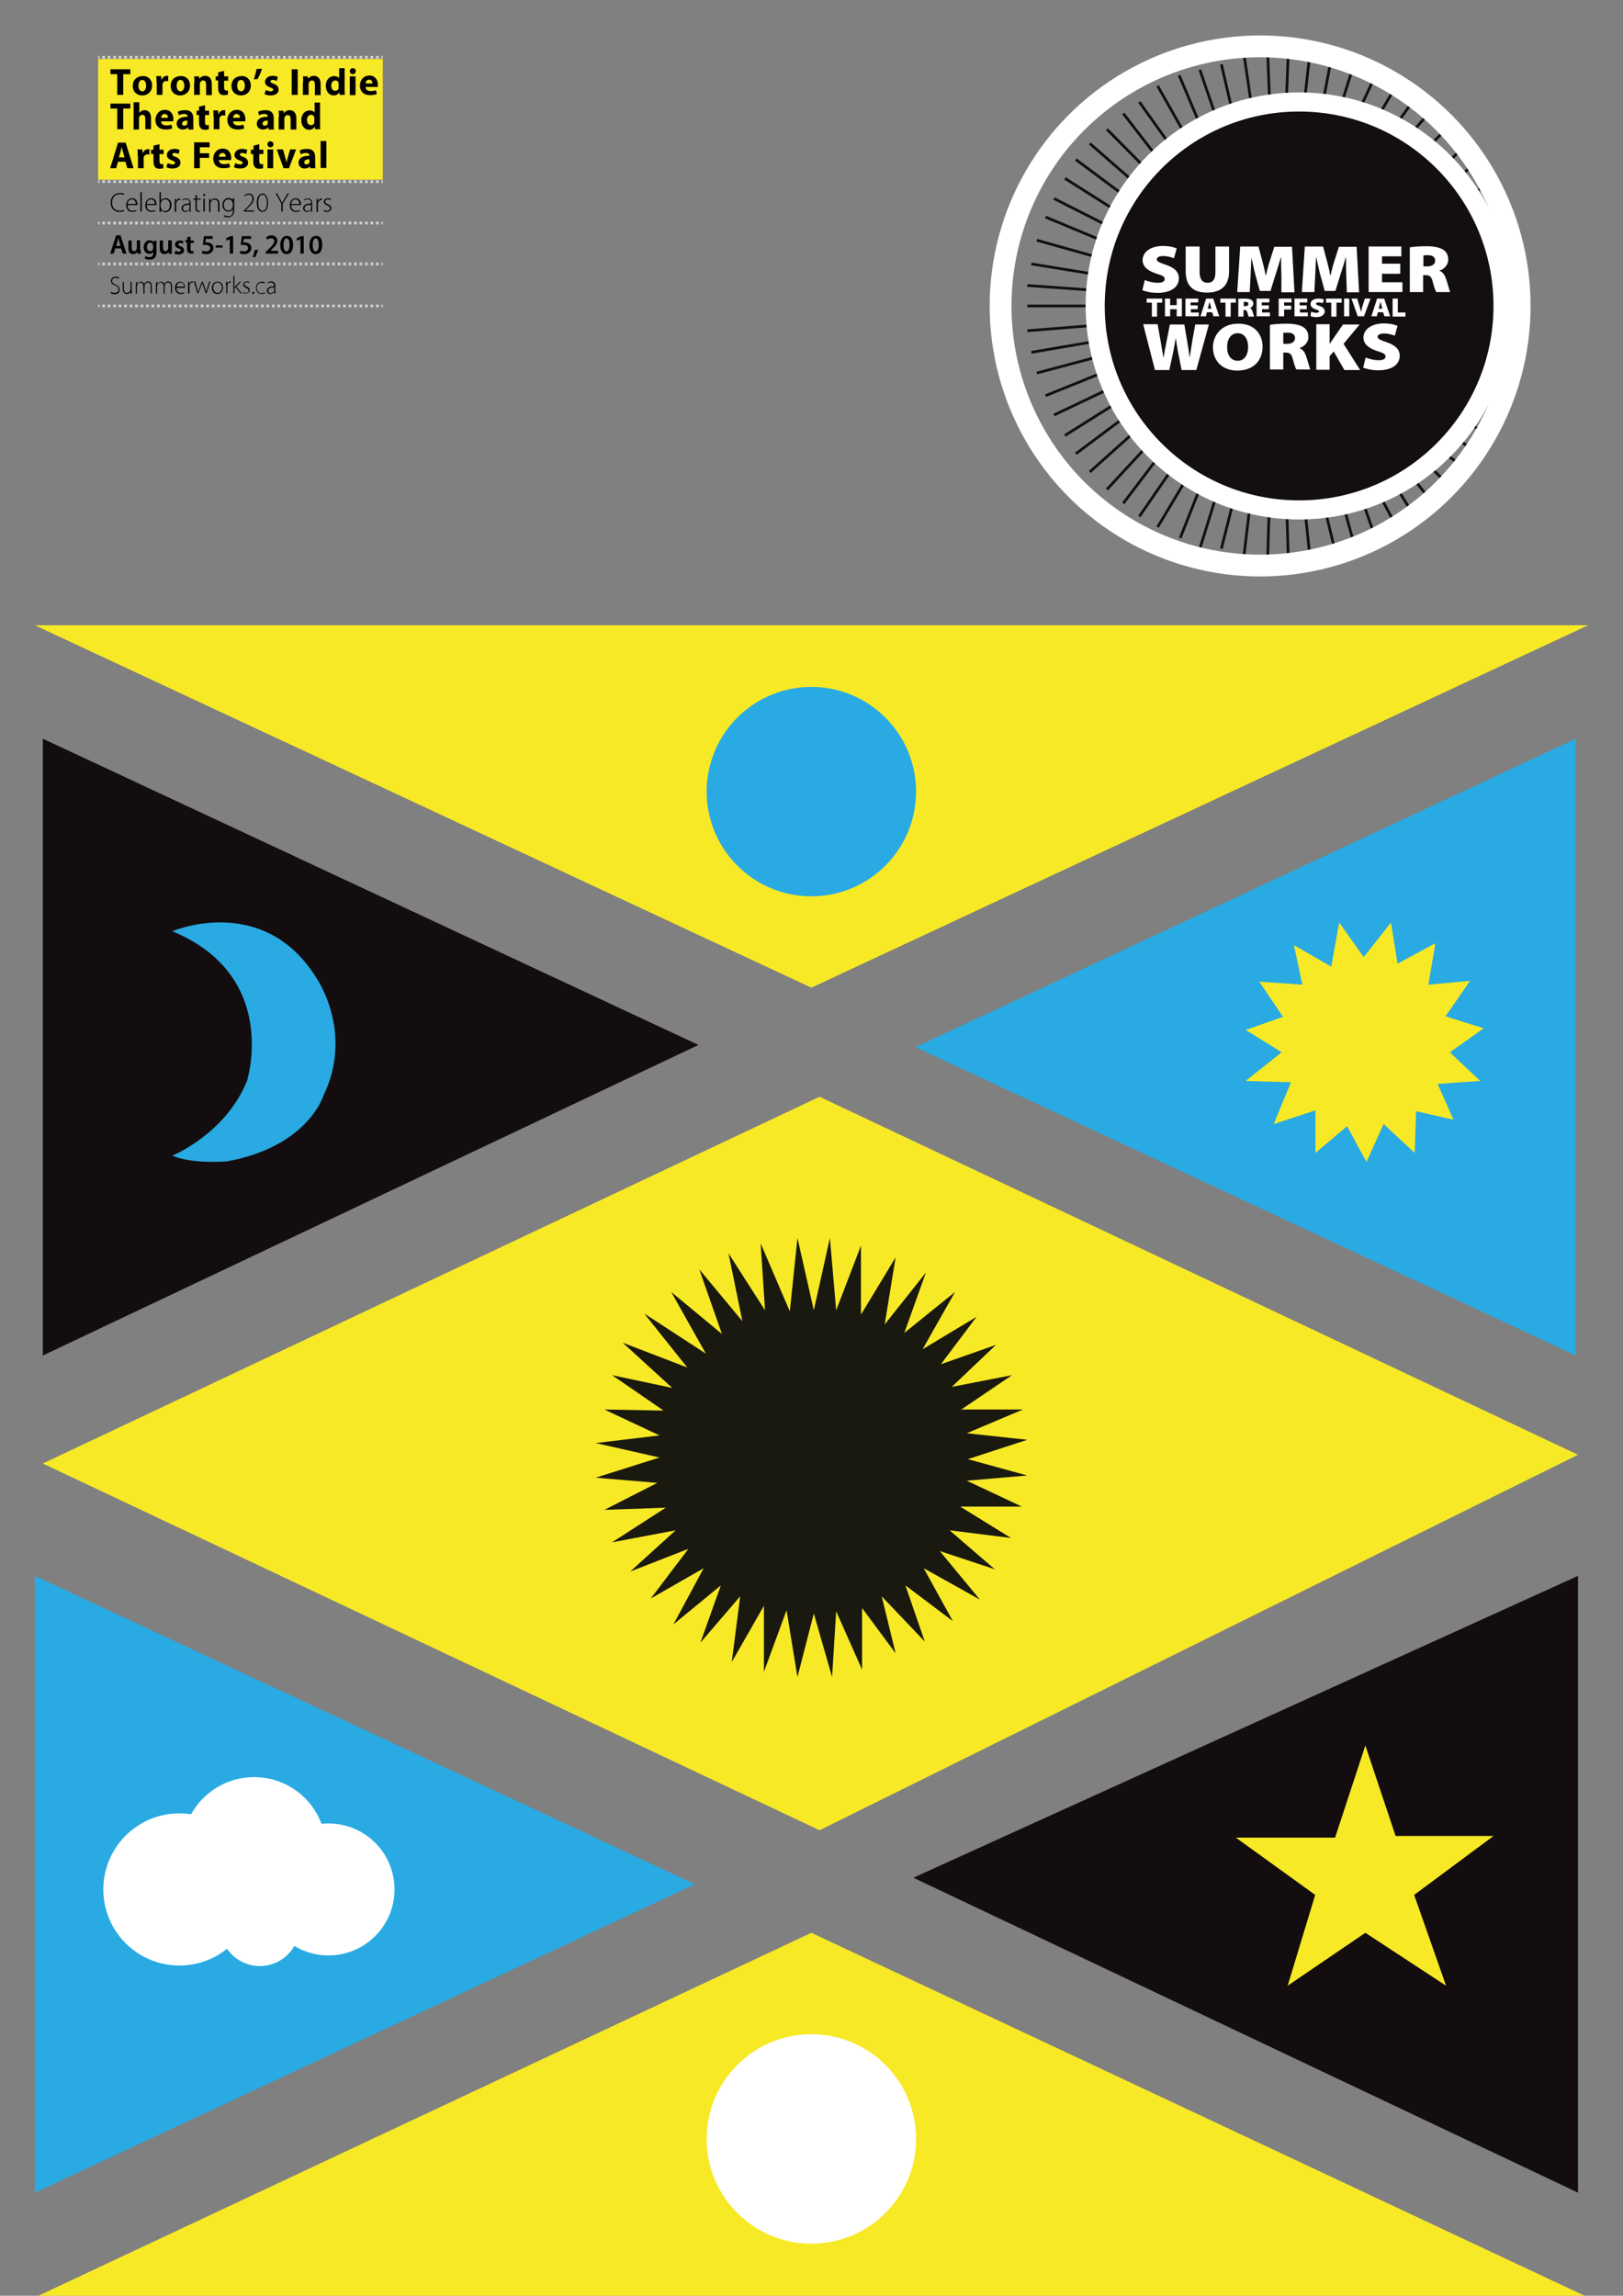 <?xml version="1.0" encoding="utf-8"?>
<!-- Generator: Adobe Illustrator 23.1.0, SVG Export Plug-In . SVG Version: 6.00 Build 0)  -->
<svg version="1.1" xmlns="http://www.w3.org/2000/svg" xmlns:xlink="http://www.w3.org/1999/xlink" x="0px" y="0px"
	 viewBox="0 0 595.3 841.9" style="enable-background:new 0 0 595.3 841.9;" xml:space="preserve">
<rect x="0" y="0" width="595.3" height="841.9" fill="#808080" stroke="none"/>
<style type="text/css">
	.st0{fill:#F8E926;}
	.st1{fill:#130D0F;}
	.st2{fill:#29AAE2;}
	.st3{fill:#FFFFFF;}
	.st4{fill:#191910;}
	.st5{fill:none;stroke:#130E0F;stroke-miterlimit:10;}
	.st6{fill:none;stroke:#FFFFFF;stroke-width:8;stroke-miterlimit:10;}
	.st7{fill:#130E0F;stroke:#FFFFFF;stroke-width:7;stroke-miterlimit:10;}
	.st8{fill:none;stroke:#D2D2D4;stroke-miterlimit:10;}
	.st9{fill:none;stroke:#D2D2D4;stroke-miterlimit:10;stroke-dasharray:1.004,1.004;}
</style>
<g id="kunstwerk">
</g>
<g id="driehoek_geel_boven">
	<polygon class="st0" points="12.8,229.3 582.5,229.3 297.6,362.2 	"/>
</g>
<g id="Driehoek_geel_midden">
	<polygon class="st0" points="300.6,402.2 578.8,533.5 300.6,671.2 15.7,536.7 	"/>
</g>
<g id="Driehoek_geel_onder">
	<polygon class="st0" points="297.6,708.8 582.5,842.5 12.8,842.5 	"/>
</g>
<g id="Driehoek_zwart_links">
	<polygon class="st1" points="15.7,270.9 256.2,383.2 15.7,497.1 	"/>
</g>
<g id="Driehoek_zwart_rechts">
	<polygon class="st1" points="578.8,577.9 335,688.6 578.8,804.1 	"/>
</g>
<g id="Driehoek_blauw_links">
	<polygon class="st2" points="12.8,577.9 12.8,804.1 254.9,691 	"/>
</g>
<g id="Driehoek_blauw_rechts">
	<polygon class="st2" points="578,270.9 335.8,384 578,497.1 	"/>
</g>
<g id="Blauwe_cirkel">
	<circle class="st2" cx="297.6" cy="290.3" r="38.4"/>
</g>
<g id="Witte_cirkel">
	<circle class="st3" cx="297.6" cy="784.4" r="38.4"/>
</g>
<g id="Baluwe_maan">
	<path class="st2" d="M63.2,341.5c0,0,33.2-14.2,52.7,16.9c0,0,14.2,20,2.6,43.7c0,0-5.8,18.5-35.3,23.8c0,0-12.7,1.1-20-2.1
		c0,0,19.5-7.9,27.4-27.4C90.6,396.4,102.8,357.9,63.2,341.5z"/>
</g>
<g id="Gele_zon">
	<polygon class="st0" points="491.2,338.3 500.2,351 510.2,338.3 512.6,353.4 526.5,345.9 523.9,361.1 539.2,359.7 530.2,372.7 
		544.2,377.1 531.8,385.9 542.9,396.4 527.3,397.5 533.1,410.6 519.4,407.5 518.9,422.8 507.5,412.2 501.2,426.1 494.1,413 
		482.5,422.8 482.5,407.2 467.2,412.2 473.5,396.9 456.9,396.4 470.1,385.9 456.9,377.7 470.6,372.9 461.9,360 477.7,361.1 
		474.6,346.6 488.3,354.5 	"/>
</g>
<g id="Zwarte_zon">
	<polygon class="st4" points="292.5,454 298.5,480.5 304.4,454 306.7,480.5 315.8,456.8 315.8,482.1 328.5,461.1 324.5,485.7 
		339.6,466.7 331.7,488.8 350.3,473.8 338.4,494.8 358.2,482.9 345.1,500.3 365.3,493.2 349.1,508.6 371.2,504.3 352.6,516.9 
		375.2,516.9 354.6,525.6 376.8,528 355,535.1 376.8,541.1 354.6,543 374.8,552.5 352.2,552.5 370.8,564 348.3,561.2 364.9,575.5 
		344.7,568.8 359.4,586.6 338.8,575.1 349.5,594.5 332.1,581.4 339.2,602 323.4,585.4 328.5,606.3 316.2,589.7 316.2,612.3 
		306.7,590.9 305.2,615 298.5,591.7 292.5,615 288.5,590.5 280.2,613.1 280.2,588.9 268.4,609.5 271.5,585.4 256.9,602.4 
		264.4,581.4 247,595.7 258.1,575.1 238.7,586.2 252.5,568 231.2,576.3 247.8,561.2 224.5,565.6 244.2,552.9 221.7,553.7 
		241.1,543.8 218.5,541.9 241.9,534.5 218.5,529.2 241.9,526.4 221.7,516.9 243.4,517.3 224.5,504.3 246.6,509 228.4,492.4 
		252.1,501.5 236.3,481.7 258.9,496.4 246.2,473.8 264.8,489.2 256.5,465.5 272.3,484.5 267.2,459.6 280.6,480.5 279,456 
		289.7,480.9 	"/>
</g>
<g id="Witte_wolk_bol_1">
	<circle class="st3" cx="93.2" cy="678.1" r="26.4"/>
</g>
<g id="Witte_wolk_bolk_2">
	<circle class="st3" cx="120.5" cy="692.9" r="24.2"/>
</g>
<g id="Witte_wolk_bol_3">
	<circle class="st3" cx="95.3" cy="706.4" r="14.6"/>
</g>
<g id="Witte_wolk_bol_4">
	<circle class="st3" cx="65.8" cy="692.9" r="27.9"/>
</g>
<g id="Gele_ster">
	<polygon class="st0" points="500.8,640.1 489.7,673.9 453.3,673.9 482.4,694.9 472.3,728.2 500.8,708.8 530.4,728.2 518.7,694.9 
		547.8,673.3 511.9,673.3 	"/>
</g>
<g id="Logo_zon">
	<g>
		<path class="st3" d="M539,60.4"/>
		<line class="st5" x1="552" y1="71.5" x2="539.7" y2="83.8"/>
		<line class="st5" x1="548.1" y1="64" x2="532.4" y2="79.6"/>
		<line class="st5" x1="542.5" y1="58" x2="527.7" y2="72.8"/>
		<line class="st5" x1="539" y1="51.7" x2="518.8" y2="71.9"/>
		<line class="st5" x1="532.4" y1="45.4" x2="513.8" y2="64"/>
		<line class="st5" x1="526.9" y1="38.3" x2="505.4" y2="62.8"/>
		<line class="st5" x1="520.7" y1="33.7" x2="500.9" y2="61.2"/>
		<line class="st5" x1="512.1" y1="31.5" x2="500.2" y2="51.7"/>
		<line class="st5" x1="504.5" y1="27.6" x2="493.5" y2="51.3"/>
		<line class="st5" x1="496.6" y1="23.6" x2="487.9" y2="51.3"/>
		<line class="st5" x1="487.9" y1="23.6" x2="482" y2="54.7"/>
		<line class="st5" x1="480.4" y1="20" x2="476.5" y2="54.7"/>
		<line class="st5" x1="472.5" y1="20" x2="470.9" y2="60.4"/>
		<line class="st5" x1="465" y1="20" x2="466.6" y2="60.4"/>
		<line class="st5" x1="456.3" y1="20" x2="462.2" y2="60.4"/>
		<line class="st5" x1="448" y1="23.6" x2="459.2" y2="71.9"/>
		<line class="st5" x1="440.1" y1="25.6" x2="457.9" y2="77.6"/>
		<line class="st5" x1="432.5" y1="27.6" x2="453.6" y2="77.6"/>
		<line class="st5" x1="424.6" y1="31.5" x2="448" y2="72.8"/>
		<line class="st5" x1="417.9" y1="37.4" x2="448" y2="79.6"/>
		<line class="st5" x1="412" y1="41.6" x2="443.1" y2="81.8"/>
		<line class="st5" x1="406" y1="47.4" x2="440.1" y2="81.8"/>
		<line class="st5" x1="399.7" y1="52.6" x2="438.1" y2="86.1"/>
		<line class="st5" x1="394.6" y1="58.5" x2="446" y2="96.8"/>
		<line class="st5" x1="390.6" y1="65.4" x2="440.1" y2="96.8"/>
		<line class="st5" x1="386.6" y1="72.8" x2="440.1" y2="100"/>
		<line class="st5" x1="383.5" y1="79.6" x2="448" y2="106.5"/>
		<line class="st5" x1="380.3" y1="88.1" x2="446" y2="106.5"/>
		<line class="st5" x1="378.3" y1="96.8" x2="451.5" y2="108.7"/>
		<line class="st5" x1="376.8" y1="104.7" x2="432.9" y2="108.7"/>
		<line class="st5" x1="376.8" y1="112.2" x2="430.2" y2="112.2"/>
		<line class="st5" x1="376.8" y1="121.3" x2="430.2" y2="117"/>
		<line class="st5" x1="378.3" y1="129.2" x2="424.6" y2="121.3"/>
		<line class="st5" x1="380.3" y1="136.8" x2="432.5" y2="122.9"/>
		<line class="st5" x1="383.5" y1="145.1" x2="432.5" y2="125.3"/>
		<line class="st5" x1="386.6" y1="152.2" x2="443.1" y2="125.3"/>
		<line class="st5" x1="390.6" y1="159.7" x2="438.1" y2="129.8"/>
		<line class="st5" x1="394.6" y1="166.4" x2="436.3" y2="135.2"/>
		<line class="st5" x1="399.7" y1="173.1" x2="438.1" y2="138.7"/>
		<line class="st5" x1="406" y1="179.5" x2="438.1" y2="144.8"/>
		<line class="st5" x1="412" y1="184.6" x2="446" y2="139.7"/>
		<line class="st5" x1="417.9" y1="189.4" x2="446" y2="148.6"/>
		<polyline class="st5" points="432.9,197.3 453.6,144.8 424.6,193.3 		"/>
		<line class="st5" x1="440.1" y1="201.2" x2="459.2" y2="139.7"/>
		<line class="st5" x1="448" y1="201.2" x2="462.2" y2="144.8"/>
		<line class="st5" x1="456.3" y1="203.6" x2="462.2" y2="154.2"/>
		<line class="st5" x1="465" y1="203.6" x2="466.6" y2="150.8"/>
		<line class="st5" x1="472.5" y1="203.6" x2="470.9" y2="152.2"/>
		<line class="st5" x1="480.4" y1="203.6" x2="476.5" y2="166.4"/>
		<line class="st5" x1="489.5" y1="201.2" x2="482" y2="170.5"/>
		<line class="st5" x1="496.6" y1="199.3" x2="485" y2="157.3"/>
		<line class="st5" x1="504.5" y1="197.3" x2="489.5" y2="154.2"/>
		<line class="st5" x1="512.1" y1="192.9" x2="492.3" y2="155.9"/>
		<line class="st5" x1="518.8" y1="189.4" x2="499" y2="157.3"/>
		<line class="st5" x1="525.9" y1="185" x2="499" y2="150.8"/>
		<line class="st5" x1="532.4" y1="178.9" x2="508.9" y2="155.9"/>
		<line class="st5" x1="539" y1="173" x2="513.8" y2="154.2"/>
		<line class="st5" x1="542.5" y1="166.4" x2="528.9" y2="157.3"/>
		<line class="st5" x1="548.1" y1="159.7" x2="518.8" y2="147"/>
		<line class="st5" x1="552" y1="152.2" x2="532.4" y2="142.3"/>
	</g>
	<circle class="st6" cx="462.2" cy="112.2" r="95.2"/>
</g>
<g id="Logo">
	<circle class="st7" cx="476.5" cy="112.2" r="74.8"/>
	<g>
		<g>
			<path class="st3" d="M419.9,102.7c1.1,0.5,3,1,4.8,1c1.7,0,2.5-0.5,2.5-1.4c0-0.8-0.8-1.3-2.9-1.9c-3.1-1-5.2-2.5-5.2-5
				c0-2.9,2.8-5.2,7.5-5.2c2.2,0,3.8,0.4,5,0.9l-1,3.6c-0.8-0.3-2.2-0.8-4-0.8c-1.5,0-2.3,0.5-2.3,1.2c0,0.8,1,1.2,3.3,2
				c3.3,1.1,4.8,2.7,4.8,5c0,2.9-2.5,5.3-7.9,5.3c-2.2,0-4.4-0.5-5.5-1L419.9,102.7z"/>
			<path class="st3" d="M440,90.4v9.4c0,2.5,1,3.9,2.9,3.9c2,0,2.9-1.3,2.9-3.9v-9.4h5v9.2c0,5.1-2.9,7.7-8.1,7.7
				c-5.1,0-7.8-2.5-7.8-7.8v-9.1H440z"/>
			<path class="st3" d="M470,101.1c-0.1-1.9-0.1-4.1-0.1-6.7h-0.1c-0.6,2.2-1.4,4.7-2,6.5l-1.8,5.8h-3.9l-1.6-5.8
				c-0.5-1.8-1-4.3-1.5-6.5H459c-0.1,2.3-0.2,4.8-0.3,6.7l-0.3,6h-4.6l1.1-16.7h6.7l1.2,4.5c0.5,1.9,1.1,4.1,1.4,6.1h0.1
				c0.5-2,1.1-4.4,1.7-6.1l1.4-4.4h6.5l0.9,16.7h-4.8L470,101.1z"/>
			<path class="st3" d="M493.8,101.1c-0.1-1.9-0.1-4.1-0.1-6.7h-0.1c-0.6,2.2-1.4,4.7-2,6.5l-1.8,5.8h-3.9l-1.6-5.8
				c-0.5-1.8-1-4.3-1.5-6.5h-0.1c-0.1,2.3-0.2,4.8-0.3,6.7l-0.3,6h-4.6l1.1-16.7h6.7l1.2,4.5c0.5,1.9,1.1,4.1,1.4,6.1h0.1
				c0.5-2,1.1-4.4,1.7-6.1l1.4-4.4h6.5l0.9,16.7H494L493.8,101.1z"/>
			<path class="st3" d="M513.6,100.4h-6.7v3.1h7.5v3.6h-12.4V90.4h12v3.6h-7.1v2.7h6.7V100.4z"/>
			<path class="st3" d="M517.1,90.7c1.4-0.2,3.5-0.4,6-0.4c2.8,0,4.9,0.4,6.3,1.3c1.2,0.8,1.8,2,1.8,3.6c0,2.1-1.7,3.6-3.2,4v0.1
				c1.2,0.5,1.9,1.5,2.4,3c0.6,1.7,1.2,4.1,1.5,4.8h-5.1c-0.3-0.5-0.8-1.8-1.3-3.8c-0.5-2-1.2-2.4-2.7-2.4h-0.8v6.2h-4.9V90.7z
				 M522.1,97.7h1.3c1.9,0,3-0.8,3-2.1s-0.9-2-2.6-2c-0.9,0-1.4,0-1.7,0.1V97.7z"/>
		</g>
	</g>
	<g>
		<g>
			<path class="st3" d="M422.5,111h-1.9v-1.5h5.7v1.5h-1.9v5.1h-1.9V111z"/>
			<path class="st3" d="M429.2,109.5v2.4h2.4v-2.4h1.9v6.5h-1.9v-2.6h-2.4v2.6h-1.9v-6.5H429.2z"/>
			<path class="st3" d="M439.4,113.4h-2.6v1.2h2.9v1.4h-4.9v-6.5h4.7v1.4h-2.8v1.1h2.6V113.4z"/>
			<path class="st3" d="M442.7,114.5l-0.4,1.5h-2l2.1-6.5h2.6l2.2,6.5h-2.1l-0.5-1.5H442.7z M444.3,113.2L444,112
				c-0.1-0.4-0.2-0.9-0.4-1.3h0c-0.1,0.4-0.2,0.9-0.3,1.3l-0.3,1.2H444.3z"/>
			<path class="st3" d="M449.5,111h-1.9v-1.5h5.7v1.5h-1.9v5.1h-1.9V111z"/>
			<path class="st3" d="M454.2,109.6c0.5-0.1,1.4-0.1,2.3-0.1c1.1,0,1.9,0.1,2.5,0.5c0.5,0.3,0.7,0.8,0.7,1.4c0,0.8-0.7,1.4-1.2,1.6
				v0c0.5,0.2,0.7,0.6,0.9,1.2c0.2,0.7,0.5,1.6,0.6,1.9h-2c-0.1-0.2-0.3-0.7-0.5-1.5c-0.2-0.8-0.5-0.9-1.1-0.9h-0.3v2.4h-1.9V109.6z
				 M456.2,112.3h0.5c0.7,0,1.2-0.3,1.2-0.8c0-0.5-0.4-0.8-1-0.8c-0.4,0-0.6,0-0.7,0V112.3z"/>
			<path class="st3" d="M465.5,113.4h-2.6v1.2h2.9v1.4h-4.9v-6.5h4.7v1.4h-2.8v1.1h2.6V113.4z"/>
			<path class="st3" d="M469,109.5h4.7v1.4h-2.7v1.2h2.6v1.4h-2.6v2.5H469V109.5z"/>
			<path class="st3" d="M479.4,113.4h-2.6v1.2h2.9v1.4h-4.9v-6.5h4.7v1.4h-2.8v1.1h2.6V113.4z"/>
			<path class="st3" d="M480.9,114.3c0.4,0.2,1.2,0.4,1.9,0.4c0.7,0,1-0.2,1-0.5c0-0.3-0.3-0.5-1.1-0.7c-1.2-0.4-2-1-2-2
				c0-1.2,1.1-2,2.9-2c0.9,0,1.5,0.1,2,0.3l-0.4,1.4c-0.3-0.1-0.9-0.3-1.6-0.3c-0.6,0-0.9,0.2-0.9,0.5c0,0.3,0.4,0.5,1.3,0.8
				c1.3,0.4,1.9,1.1,1.9,2c0,1.1-1,2.1-3.1,2.1c-0.9,0-1.7-0.2-2.1-0.4L480.9,114.3z"/>
			<path class="st3" d="M488.3,111h-1.9v-1.5h5.7v1.5h-1.9v5.1h-1.9V111z"/>
			<path class="st3" d="M494.9,109.5v6.5H493v-6.5H494.9z"/>
			<path class="st3" d="M498,116l-2.3-6.5h2.1l0.8,2.6c0.2,0.7,0.4,1.4,0.6,2.3h0c0.2-0.8,0.4-1.5,0.6-2.3l0.8-2.6h2.1l-2.4,6.5H498
				z"/>
			<path class="st3" d="M505.4,114.5L505,116h-2l2.1-6.5h2.6l2.2,6.5h-2.1l-0.5-1.5H505.4z M507,113.2l-0.3-1.2
				c-0.1-0.4-0.2-0.9-0.4-1.3h0c-0.1,0.4-0.2,0.9-0.3,1.3l-0.3,1.2H507z"/>
			<path class="st3" d="M510.8,109.5h1.9v5.1h2.8v1.5h-4.7V109.5z"/>
		</g>
	</g>
	<g>
		<g>
			<path class="st3" d="M423.6,135.6l-4.3-16.7h5.3l1.1,6.2c0.3,1.9,0.7,4.1,1,5.9h0.1c0.3-1.9,0.7-3.9,1.1-5.9l1.2-6.1h5.3l1.1,6.4
				c0.3,1.9,0.6,3.6,0.8,5.5h0.1c0.3-1.9,0.6-3.8,0.9-5.8l1.1-6.1h5l-4.6,16.7h-5.4l-1.3-6.5c-0.3-1.5-0.5-3-0.8-5h-0.1
				c-0.3,2-0.6,3.5-0.9,5l-1.4,6.5H423.6z"/>
			<path class="st3" d="M463.1,127.1c0,5.4-3.6,8.8-9.3,8.8c-5.8,0-8.9-3.9-8.9-8.5c0-4.8,3.5-8.7,9.2-8.7
				C460.1,118.6,463.1,122.6,463.1,127.1z M450.1,127.3c0,3.1,1.5,5,3.9,5c2.4,0,3.8-2.1,3.8-5.1c0-2.9-1.4-5-3.8-5
				C451.6,122.2,450.1,124.2,450.1,127.3z"/>
			<path class="st3" d="M465.8,119.1c1.4-0.2,3.5-0.4,6-0.4c2.8,0,4.9,0.4,6.3,1.3c1.2,0.8,1.8,2,1.8,3.6c0,2.1-1.7,3.6-3.2,4v0.1
				c1.2,0.5,1.9,1.5,2.4,3c0.6,1.7,1.2,4.1,1.5,4.8h-5.1c-0.3-0.5-0.8-1.8-1.3-3.8c-0.5-2-1.2-2.4-2.7-2.4h-0.8v6.2h-4.9V119.1z
				 M470.7,126.1h1.3c1.9,0,3-0.8,3-2.1s-0.9-2-2.6-2c-0.9,0-1.4,0-1.7,0.1V126.1z"/>
			<path class="st3" d="M482.8,118.9h4.9v7.1h0.1c0.4-0.6,0.8-1.2,1.2-1.8l3.6-5.2h6.1l-5.9,7.1l6.1,9.6h-5.8l-3.9-6.8l-1.5,1.7v5
				h-4.9V118.9z"/>
			<path class="st3" d="M500.9,131.1c1.1,0.5,3,1,4.8,1c1.7,0,2.5-0.5,2.5-1.4c0-0.8-0.8-1.3-2.9-1.9c-3.1-1-5.2-2.5-5.2-5
				c0-2.9,2.8-5.2,7.5-5.2c2.2,0,3.8,0.4,5,0.9l-1,3.6c-0.8-0.3-2.2-0.8-4-0.8c-1.5,0-2.3,0.5-2.3,1.2c0,0.8,1,1.2,3.3,2
				c3.3,1.1,4.8,2.7,4.8,5c0,2.9-2.5,5.3-7.9,5.3c-2.2,0-4.4-0.5-5.5-1L500.9,131.1z"/>
		</g>
	</g>
</g>
<g id="Tekst_achtergrond">
	<path class="st0" d="M-475.1,21"/>
	<rect x="36" y="21.6" class="st0" width="104.4" height="44.3"/>
	<g>
		<g>
			<line class="st8" x1="36" y1="21" x2="36.5" y2="21"/>
			<line class="st9" x1="37.5" y1="21" x2="139.4" y2="21"/>
			<line class="st8" x1="139.9" y1="21" x2="140.4" y2="21"/>
		</g>
	</g>
	<g>
		<g>
			<line class="st8" x1="36" y1="66.6" x2="36.5" y2="66.6"/>
			<line class="st9" x1="37.5" y1="66.6" x2="139.4" y2="66.6"/>
			<line class="st8" x1="139.9" y1="66.6" x2="140.4" y2="66.6"/>
		</g>
	</g>
	<g>
		<g>
			<line class="st8" x1="36" y1="81.8" x2="36.5" y2="81.8"/>
			<line class="st9" x1="37.5" y1="81.8" x2="139.4" y2="81.8"/>
			<line class="st8" x1="139.9" y1="81.8" x2="140.4" y2="81.8"/>
		</g>
	</g>
	<g>
		<g>
			<line class="st8" x1="36" y1="96.8" x2="36.5" y2="96.8"/>
			<line class="st9" x1="37.5" y1="96.8" x2="139.4" y2="96.8"/>
			<line class="st8" x1="139.9" y1="96.8" x2="140.4" y2="96.8"/>
		</g>
	</g>
	<g>
		<g>
			<line class="st8" x1="36" y1="112.2" x2="36.5" y2="112.2"/>
			<line class="st9" x1="37.5" y1="112.2" x2="139.4" y2="112.2"/>
			<line class="st8" x1="139.9" y1="112.2" x2="140.4" y2="112.2"/>
		</g>
	</g>
</g>
<g id="Tekst">
	<g>
		<g>
			<path d="M43.3,59.3l-0.7,2.4h-2.2l2.9-9.4h2.8l2.9,9.4h-2.3L46,59.3H43.3z M45.7,57.7l-0.6-2c-0.2-0.6-0.3-1.3-0.5-1.8h0
				c-0.1,0.6-0.3,1.3-0.4,1.8l-0.6,2H45.7z"/>
			<path d="M50.5,57.1c0-1,0-1.7-0.1-2.3h1.8l0.1,1.3h0.1c0.4-1,1.2-1.4,1.9-1.4c0.2,0,0.3,0,0.5,0v2c-0.2,0-0.3-0.1-0.6-0.1
				c-0.8,0-1.3,0.4-1.5,1.1c0,0.1,0,0.3,0,0.5v3.5h-2.1V57.1z"/>
			<path d="M58.5,52.9v2H60v1.6h-1.5v2.5c0,0.8,0.2,1.2,0.8,1.2c0.3,0,0.5,0,0.6-0.1l0,1.6c-0.3,0.1-0.8,0.2-1.4,0.2
				c-0.7,0-1.3-0.2-1.6-0.6c-0.4-0.4-0.6-1.1-0.6-2v-2.8h-0.9v-1.6h0.9v-1.5L58.5,52.9z"/>
			<path d="M61.5,59.8c0.4,0.2,1.2,0.5,1.8,0.5c0.6,0,0.9-0.2,0.9-0.6c0-0.4-0.2-0.5-1-0.8c-1.4-0.5-2-1.2-2-2
				c0-1.3,1.1-2.3,2.8-2.3c0.8,0,1.5,0.2,1.9,0.4l-0.4,1.5c-0.3-0.2-0.9-0.4-1.5-0.4c-0.5,0-0.8,0.2-0.8,0.6c0,0.3,0.3,0.5,1.1,0.8
				c1.3,0.4,1.8,1.1,1.9,2.1c0,1.3-1,2.2-3,2.2c-0.9,0-1.7-0.2-2.2-0.5L61.5,59.8z"/>
			<path d="M71.1,52.2h5.8V54h-3.6v2.2h3.4v1.7h-3.4v3.8h-2.1V52.2z"/>
			<path d="M80.3,58.9c0.1,0.9,0.9,1.3,1.9,1.3c0.7,0,1.3-0.1,1.9-0.3l0.3,1.4c-0.7,0.3-1.6,0.4-2.5,0.4c-2.3,0-3.7-1.4-3.7-3.5
				c0-1.7,1.1-3.7,3.5-3.7c2.2,0,3.1,1.7,3.1,3.4c0,0.4,0,0.7-0.1,0.8H80.3z M82.8,57.5c0-0.5-0.2-1.4-1.2-1.4
				c-0.9,0-1.3,0.8-1.3,1.4H82.8z"/>
			<path d="M86.3,59.8c0.4,0.2,1.2,0.5,1.8,0.5c0.6,0,0.9-0.2,0.9-0.6c0-0.4-0.2-0.5-1-0.8c-1.4-0.5-2-1.2-2-2
				c0-1.3,1.1-2.3,2.8-2.3c0.8,0,1.5,0.2,1.9,0.4l-0.4,1.5c-0.3-0.2-0.9-0.4-1.5-0.4c-0.5,0-0.8,0.2-0.8,0.6c0,0.3,0.3,0.5,1.1,0.8
				c1.3,0.4,1.8,1.1,1.9,2.1c0,1.3-1,2.2-3,2.2c-0.9,0-1.7-0.2-2.2-0.5L86.3,59.8z"/>
			<path d="M95.1,52.9v2h1.5v1.6h-1.5v2.5c0,0.8,0.2,1.2,0.8,1.2c0.3,0,0.5,0,0.6-0.1l0,1.6c-0.3,0.1-0.8,0.2-1.4,0.2
				c-0.7,0-1.3-0.2-1.6-0.6c-0.4-0.4-0.6-1.1-0.6-2v-2.8h-0.9v-1.6H93v-1.5L95.1,52.9z"/>
			<path d="M100.3,52.9c0,0.6-0.4,1.1-1.1,1.1c-0.7,0-1.1-0.5-1.1-1.1c0-0.6,0.4-1.1,1.1-1.1C99.9,51.9,100.3,52.3,100.3,52.9z
				 M98.1,61.7v-6.9h2.1v6.9H98.1z"/>
			<path d="M103.8,54.8l0.9,3.2c0.2,0.6,0.3,1.1,0.4,1.7h0c0.1-0.6,0.2-1.1,0.4-1.7l0.9-3.2h2.2l-2.6,6.9H104l-2.5-6.9H103.8z"/>
			<path d="M113.8,61.7l-0.1-0.7h0c-0.4,0.5-1.1,0.8-2,0.8c-1.4,0-2.2-1-2.2-2.1c0-1.8,1.6-2.6,4-2.6V57c0-0.4-0.2-0.9-1.3-0.9
				c-0.7,0-1.4,0.2-1.9,0.5l-0.4-1.4c0.5-0.3,1.4-0.6,2.7-0.6c2.3,0,3,1.3,3,3V60c0,0.7,0,1.3,0.1,1.7H113.8z M113.6,58.4
				c-1.1,0-2,0.3-2,1.1c0,0.6,0.4,0.8,0.8,0.8c0.5,0,1-0.3,1.1-0.8c0-0.1,0-0.2,0-0.4V58.4z"/>
			<path d="M117.6,51.7h2.1v9.9h-2.1V51.7z"/>
		</g>
	</g>
	<g>
		<g>
			<path d="M43,39.8h-2.5V38h7.3v1.8h-2.6v7.6H43V39.8z"/>
			<path d="M49,37.5h2.1v3.9h0c0.2-0.3,0.5-0.5,0.8-0.7c0.3-0.2,0.7-0.3,1.1-0.3c1.4,0,2.4,0.9,2.4,3v4h-2.1v-3.8
				c0-0.9-0.3-1.5-1.1-1.5c-0.6,0-0.9,0.4-1.1,0.8c-0.1,0.1-0.1,0.3-0.1,0.5v4.1H49V37.5z"/>
			<path d="M59.1,44.7c0.1,0.9,0.9,1.3,1.9,1.3c0.7,0,1.3-0.1,1.9-0.3l0.3,1.4c-0.7,0.3-1.6,0.4-2.5,0.4c-2.3,0-3.7-1.4-3.7-3.5
				c0-1.7,1.1-3.7,3.5-3.7c2.2,0,3.1,1.7,3.1,3.4c0,0.4,0,0.7-0.1,0.8H59.1z M61.6,43.2c0-0.5-0.2-1.4-1.2-1.4
				c-0.9,0-1.3,0.8-1.3,1.4H61.6z"/>
			<path d="M69.1,47.4l-0.1-0.7h0c-0.4,0.5-1.1,0.8-2,0.8c-1.4,0-2.2-1-2.2-2.1c0-1.8,1.6-2.6,4-2.6v-0.1c0-0.4-0.2-0.9-1.3-0.9
				c-0.7,0-1.4,0.2-1.9,0.5L65.2,41c0.5-0.3,1.4-0.6,2.7-0.6c2.3,0,3,1.3,3,3v2.4c0,0.7,0,1.3,0.1,1.7H69.1z M68.8,44.2
				c-1.1,0-2,0.3-2,1.1c0,0.6,0.4,0.8,0.8,0.8c0.5,0,1-0.3,1.1-0.8c0-0.1,0-0.2,0-0.4V44.2z"/>
			<path d="M75.2,38.6v2h1.5v1.6h-1.5v2.5c0,0.8,0.2,1.2,0.8,1.2c0.3,0,0.5,0,0.6-0.1l0,1.6c-0.3,0.1-0.8,0.2-1.4,0.2
				c-0.7,0-1.3-0.2-1.6-0.6c-0.4-0.4-0.6-1.1-0.6-2v-2.8h-0.9v-1.6h0.9v-1.5L75.2,38.6z"/>
			<path d="M78.3,42.8c0-1,0-1.7-0.1-2.3H80l0.1,1.3h0.1c0.4-1,1.2-1.4,1.9-1.4c0.2,0,0.3,0,0.5,0v2c-0.2,0-0.3-0.1-0.6-0.1
				c-0.8,0-1.3,0.4-1.5,1.1c0,0.1,0,0.3,0,0.5v3.5h-2.1V42.8z"/>
			<path d="M85.5,44.7c0.1,0.9,0.9,1.3,1.9,1.3c0.7,0,1.3-0.1,1.9-0.3l0.3,1.4c-0.7,0.3-1.6,0.4-2.5,0.4c-2.3,0-3.7-1.4-3.7-3.5
				c0-1.7,1.1-3.7,3.5-3.7c2.2,0,3.1,1.7,3.1,3.4c0,0.4,0,0.7-0.1,0.8H85.5z M88,43.2c0-0.5-0.2-1.4-1.2-1.4c-0.9,0-1.3,0.8-1.3,1.4
				H88z"/>
			<path d="M98.5,47.4l-0.1-0.7h0c-0.4,0.5-1.1,0.8-2,0.8c-1.4,0-2.2-1-2.2-2.1c0-1.8,1.6-2.6,4-2.6v-0.1c0-0.4-0.2-0.9-1.3-0.9
				c-0.7,0-1.4,0.2-1.9,0.5L94.7,41c0.5-0.3,1.4-0.6,2.7-0.6c2.3,0,3,1.3,3,3v2.4c0,0.7,0,1.3,0.1,1.7H98.5z M98.3,44.2
				c-1.1,0-2,0.3-2,1.1c0,0.6,0.4,0.8,0.8,0.8c0.5,0,1-0.3,1.1-0.8c0-0.1,0-0.2,0-0.4V44.2z"/>
			<path d="M102.3,42.8c0-0.9,0-1.6-0.1-2.2h1.8l0.1,0.9h0c0.3-0.4,1-1.1,2.1-1.1c1.4,0,2.5,0.9,2.5,3v4.1h-2.1v-3.8
				c0-0.9-0.3-1.5-1.1-1.5c-0.6,0-0.9,0.4-1.1,0.8c-0.1,0.1-0.1,0.3-0.1,0.5v4h-2.1V42.8z"/>
			<path d="M117.4,37.5v7.9c0,0.8,0,1.6,0.1,2h-1.9l-0.1-1h0c-0.4,0.8-1.3,1.2-2.1,1.2c-1.6,0-2.9-1.4-2.9-3.5
				c0-2.3,1.4-3.6,3.1-3.6c0.8,0,1.5,0.3,1.8,0.8h0v-3.7H117.4z M115.3,43.5c0-0.1,0-0.3,0-0.4c-0.1-0.6-0.6-1-1.2-1
				c-1,0-1.5,0.9-1.5,1.9c0,1.2,0.6,1.9,1.5,1.9c0.6,0,1.1-0.4,1.2-1c0-0.1,0-0.3,0-0.5V43.5z"/>
		</g>
	</g>
	<g>
		<g>
			<path d="M43,27.2h-2.5v-1.8h7.3v1.8h-2.6v7.6H43V27.2z"/>
			<path d="M55.8,31.3c0,2.5-1.8,3.7-3.6,3.7c-2,0-3.5-1.3-3.5-3.5c0-2.2,1.5-3.6,3.7-3.6C54.4,27.8,55.8,29.3,55.8,31.3z
				 M50.8,31.4c0,1.2,0.5,2.1,1.4,2.1c0.8,0,1.4-0.8,1.4-2.1c0-1-0.4-2.1-1.4-2.1C51.2,29.3,50.8,30.4,50.8,31.4z"/>
			<path d="M57.4,30.2c0-1,0-1.7-0.1-2.3h1.8l0.1,1.3h0.1c0.4-1,1.2-1.4,1.9-1.4c0.2,0,0.3,0,0.5,0v2c-0.2,0-0.3-0.1-0.6-0.1
				c-0.8,0-1.3,0.4-1.5,1.1c0,0.1,0,0.3,0,0.5v3.5h-2.1V30.2z"/>
			<path d="M69.7,31.3c0,2.5-1.8,3.7-3.6,3.7c-2,0-3.5-1.3-3.5-3.5c0-2.2,1.5-3.6,3.7-3.6C68.3,27.8,69.7,29.3,69.7,31.3z
				 M64.8,31.4c0,1.2,0.5,2.1,1.4,2.1c0.8,0,1.4-0.8,1.4-2.1c0-1-0.4-2.1-1.4-2.1C65.2,29.3,64.8,30.4,64.8,31.4z"/>
			<path d="M71.3,30.2c0-0.9,0-1.6-0.1-2.2h1.8l0.1,0.9h0c0.3-0.4,1-1.1,2.1-1.1c1.4,0,2.5,0.9,2.5,3v4.1h-2.1V31
				c0-0.9-0.3-1.5-1.1-1.5c-0.6,0-0.9,0.4-1.1,0.8c-0.1,0.1-0.1,0.3-0.1,0.5v4h-2.1V30.2z"/>
			<path d="M82.2,26v2h1.5v1.6h-1.5V32c0,0.8,0.2,1.2,0.8,1.2c0.3,0,0.5,0,0.6-0.1l0,1.6c-0.3,0.1-0.8,0.2-1.4,0.2
				c-0.7,0-1.3-0.2-1.6-0.6c-0.4-0.4-0.6-1.1-0.6-2v-2.8h-0.9V28h0.9v-1.5L82.2,26z"/>
			<path d="M92,31.3c0,2.5-1.8,3.7-3.6,3.7c-2,0-3.5-1.3-3.5-3.5c0-2.2,1.5-3.6,3.7-3.6C90.6,27.8,92,29.3,92,31.3z M87,31.4
				c0,1.2,0.5,2.1,1.4,2.1c0.8,0,1.4-0.8,1.4-2.1c0-1-0.4-2.1-1.4-2.1C87.4,29.3,87,30.4,87,31.4z"/>
			<path d="M96.1,25.2c-0.4,1.4-1,2.7-1.7,3.8l-1.3,0.1c0.4-1.2,0.8-2.6,1-3.8L96.1,25.2z"/>
			<path d="M97.5,33c0.4,0.2,1.2,0.5,1.8,0.5c0.6,0,0.9-0.2,0.9-0.6c0-0.4-0.2-0.5-1-0.8c-1.4-0.5-2-1.2-2-2c0-1.3,1.1-2.3,2.8-2.3
				c0.8,0,1.5,0.2,1.9,0.4l-0.4,1.5c-0.3-0.2-0.9-0.4-1.5-0.4c-0.5,0-0.8,0.2-0.8,0.6c0,0.3,0.3,0.5,1.1,0.8
				c1.3,0.4,1.8,1.1,1.9,2.1c0,1.3-1,2.2-3,2.2c-0.9,0-1.7-0.2-2.2-0.5L97.5,33z"/>
			<path d="M109.2,25.4v9.4H107v-9.4H109.2z"/>
			<path d="M111.2,30.2c0-0.9,0-1.6-0.1-2.2h1.8l0.1,0.9h0c0.3-0.4,1-1.1,2.1-1.1c1.4,0,2.5,0.9,2.5,3v4.1h-2.1V31
				c0-0.9-0.3-1.5-1.1-1.5c-0.6,0-0.9,0.4-1.1,0.8c-0.1,0.1-0.1,0.3-0.1,0.5v4h-2.1V30.2z"/>
			<path d="M126.4,24.9v7.9c0,0.8,0,1.6,0.1,2h-1.9l-0.1-1h0c-0.4,0.8-1.3,1.2-2.1,1.2c-1.6,0-2.9-1.4-2.9-3.5
				c0-2.3,1.4-3.6,3.1-3.6c0.8,0,1.5,0.3,1.8,0.8h0v-3.7H126.4z M124.2,30.9c0-0.1,0-0.3,0-0.4c-0.1-0.6-0.6-1-1.2-1
				c-1,0-1.5,0.9-1.5,1.9c0,1.2,0.6,1.9,1.5,1.9c0.6,0,1.1-0.4,1.2-1c0-0.1,0-0.3,0-0.5V30.9z"/>
			<path d="M130.5,26.1c0,0.6-0.4,1.1-1.1,1.1c-0.7,0-1.1-0.5-1.1-1.1c0-0.6,0.4-1.1,1.1-1.1C130.1,25,130.5,25.4,130.5,26.1z
				 M128.3,34.8V28h2.1v6.9H128.3z"/>
			<path d="M134.1,32.1c0.1,0.9,0.9,1.3,1.9,1.3c0.7,0,1.3-0.1,1.9-0.3l0.3,1.4c-0.7,0.3-1.6,0.4-2.5,0.4c-2.3,0-3.7-1.4-3.7-3.5
				c0-1.7,1.1-3.7,3.5-3.7c2.2,0,3.1,1.7,3.1,3.4c0,0.4,0,0.7-0.1,0.8H134.1z M136.6,30.6c0-0.5-0.2-1.4-1.2-1.4
				c-0.9,0-1.3,0.8-1.3,1.4H136.6z"/>
		</g>
	</g>
	<g>
		<g>
			<path d="M45.6,77.4c-0.3,0.2-1,0.3-1.8,0.3c-1.6,0-3.2-1-3.2-3.4c0-2,1.3-3.5,3.4-3.5c0.9,0,1.4,0.2,1.6,0.3l-0.2,0.4
				c-0.3-0.2-0.8-0.3-1.4-0.3c-1.8,0-2.9,1.2-2.9,3.1c0,1.8,1,3,2.8,3c0.6,0,1.1-0.1,1.5-0.3L45.6,77.4z"/>
			<path d="M46.8,75.2c0,1.5,0.8,2.1,1.8,2.1c0.7,0,1.1-0.1,1.3-0.3l0.1,0.4c-0.2,0.1-0.7,0.3-1.5,0.3c-1.4,0-2.2-1-2.2-2.4
				c0-1.6,0.9-2.6,2.2-2.6c1.6,0,1.9,1.5,1.9,2.2c0,0.1,0,0.2,0,0.3H46.8z M49.8,74.8c0-0.7-0.3-1.7-1.4-1.7c-1.1,0-1.5,0.9-1.6,1.7
				H49.8z"/>
			<path d="M51.6,70.5H52v7.1h-0.5V70.5z"/>
			<path d="M53.8,75.2c0,1.5,0.8,2.1,1.8,2.1c0.7,0,1.1-0.1,1.3-0.3l0.1,0.4c-0.2,0.1-0.7,0.3-1.5,0.3c-1.4,0-2.2-1-2.2-2.4
				c0-1.6,0.9-2.6,2.2-2.6c1.6,0,1.9,1.5,1.9,2.2c0,0.1,0,0.2,0,0.3H53.8z M56.8,74.8c0-0.7-0.3-1.7-1.4-1.7c-1.1,0-1.5,0.9-1.6,1.7
				H56.8z"/>
			<path d="M58.5,77.6c0-0.3,0-0.8,0-1.1v-6H59v3.2h0c0.3-0.6,0.9-1,1.8-1c1.2,0,2.1,1,2.1,2.5c0,1.7-1.1,2.6-2.1,2.6
				c-0.8,0-1.3-0.3-1.7-1h0l0,0.9H58.5z M59,75.8c0,0.1,0,0.2,0,0.4c0.2,0.7,0.8,1.2,1.6,1.2c1.1,0,1.7-0.9,1.7-2.2
				c0-1.1-0.6-2.1-1.7-2.1c-0.7,0-1.4,0.5-1.6,1.3c0,0.1-0.1,0.3-0.1,0.4V75.8z"/>
			<path d="M64.1,74.3c0-0.5,0-1,0-1.4h0.4l0,1h0c0.2-0.6,0.7-1.1,1.4-1.1c0.1,0,0.1,0,0.2,0v0.5c-0.1,0-0.1,0-0.2,0
				c-0.7,0-1.1,0.6-1.3,1.3c0,0.1,0,0.3,0,0.5v2.6h-0.5V74.3z"/>
			<path d="M69.6,77.6l-0.1-0.7h0c-0.2,0.4-0.8,0.8-1.5,0.8c-1,0-1.4-0.7-1.4-1.3c0-1.1,1-1.8,2.9-1.8v-0.1c0-0.5-0.1-1.4-1.2-1.4
				c-0.4,0-0.9,0.1-1.2,0.4l-0.2-0.3c0.4-0.3,1-0.4,1.4-0.4c1.4,0,1.6,1,1.6,1.9v1.9c0,0.4,0,0.8,0.1,1.1H69.6z M69.5,75.1
				c-1,0-2.4,0.1-2.4,1.3c0,0.7,0.5,1,1,1c0.8,0,1.3-0.5,1.4-1c0-0.1,0-0.2,0-0.3V75.1z"/>
			<path d="M72.2,71.4v1.4h1.4v0.4h-1.4v3.1c0,0.6,0.2,1,0.7,1c0.2,0,0.4,0,0.5-0.1l0.1,0.4c-0.2,0.1-0.4,0.1-0.7,0.1
				c-0.3,0-0.6-0.1-0.8-0.3c-0.2-0.3-0.3-0.7-0.3-1.1v-3h-0.8v-0.4h0.8v-1.2L72.2,71.4z"/>
			<path d="M75.3,71.5c0,0.2-0.1,0.4-0.4,0.4c-0.2,0-0.4-0.2-0.4-0.4c0-0.2,0.2-0.4,0.4-0.4C75.1,71.1,75.3,71.2,75.3,71.5z
				 M74.6,77.6v-4.8h0.5v4.8H74.6z"/>
			<path d="M76.7,74c0-0.4,0-0.8,0-1.1h0.4l0,0.9h0c0.3-0.5,0.9-1,1.7-1c0.5,0,1.7,0.2,1.7,2v2.9H80v-2.8c0-0.9-0.3-1.7-1.3-1.7
				c-0.7,0-1.3,0.5-1.4,1.1c0,0.1-0.1,0.3-0.1,0.4v3h-0.5V74z"/>
			<path d="M85.9,72.8c0,0.4,0,0.7,0,1.2v2.9c0,1.2-0.3,1.8-0.7,2.2c-0.4,0.4-1.1,0.6-1.6,0.6c-0.5,0-1.2-0.1-1.5-0.4l0.2-0.4
				c0.3,0.2,0.8,0.4,1.4,0.4c1,0,1.7-0.5,1.7-1.9v-0.7h0c-0.3,0.5-0.8,0.9-1.7,0.9c-1.2,0-2.1-1.1-2.1-2.4c0-1.7,1.1-2.6,2.2-2.6
				c0.9,0,1.4,0.5,1.6,0.9h0l0-0.8H85.9z M85.4,74.7c0-0.2,0-0.3-0.1-0.5c-0.2-0.6-0.7-1.1-1.5-1.1c-1,0-1.7,0.8-1.7,2.1
				c0,1.1,0.6,2,1.7,2c0.6,0,1.2-0.4,1.5-1.1c0.1-0.2,0.1-0.3,0.1-0.5V74.7z"/>
			<path d="M89.4,77.6v-0.3l0.6-0.6c1.8-1.8,2.6-2.7,2.6-3.8c0-0.7-0.3-1.5-1.4-1.5c-0.6,0-1.1,0.3-1.4,0.6l-0.2-0.3
				c0.4-0.4,1-0.7,1.7-0.7c1.3,0,1.8,1,1.8,1.8c0,1.3-0.9,2.3-2.6,3.9L90,77.2v0h3.2v0.4H89.4z"/>
			<path d="M98.3,74.3c0,2.3-0.8,3.4-2.1,3.4c-1,0-2-1-2-3.3c0-2.4,1-3.4,2.1-3.4C97.4,71,98.3,72.1,98.3,74.3z M94.7,74.4
				c0,1.8,0.6,2.9,1.6,2.9c1.1,0,1.6-1.2,1.6-3c0-1.7-0.5-2.9-1.6-2.9C95.3,71.4,94.7,72.5,94.7,74.4z"/>
			<path d="M103.2,77.6v-2.9l-2.1-3.8h0.5l1.1,2c0.3,0.5,0.5,1,0.8,1.5h0c0.2-0.5,0.5-0.9,0.8-1.5l1.2-2h0.5l-2.3,3.8v2.9H103.2z"/>
			<path d="M106.8,75.2c0,1.5,0.8,2.1,1.8,2.1c0.7,0,1.1-0.1,1.3-0.3l0.1,0.4c-0.2,0.1-0.7,0.3-1.5,0.3c-1.4,0-2.2-1-2.2-2.4
				c0-1.6,0.9-2.6,2.2-2.6c1.6,0,1.9,1.5,1.9,2.2c0,0.1,0,0.2,0,0.3H106.8z M109.8,74.8c0-0.7-0.3-1.7-1.4-1.7
				c-1.1,0-1.5,0.9-1.6,1.7H109.8z"/>
			<path d="M114.2,77.6l-0.1-0.7h0c-0.2,0.4-0.8,0.8-1.5,0.8c-1,0-1.4-0.7-1.4-1.3c0-1.1,1-1.8,2.9-1.8v-0.1c0-0.5-0.1-1.4-1.2-1.4
				c-0.4,0-0.9,0.1-1.2,0.4l-0.2-0.3c0.4-0.3,1-0.4,1.4-0.4c1.4,0,1.6,1,1.6,1.9v1.9c0,0.4,0,0.8,0.1,1.1H114.2z M114.1,75.1
				c-1,0-2.4,0.1-2.4,1.3c0,0.7,0.5,1,1,1c0.8,0,1.3-0.5,1.4-1c0-0.1,0-0.2,0-0.3V75.1z"/>
			<path d="M116.1,74.3c0-0.5,0-1,0-1.4h0.4l0,1h0c0.2-0.6,0.7-1.1,1.4-1.1c0.1,0,0.1,0,0.2,0v0.5c-0.1,0-0.1,0-0.2,0
				c-0.7,0-1.1,0.6-1.3,1.3c0,0.1,0,0.3,0,0.5v2.6h-0.5V74.3z"/>
			<path d="M118.8,77c0.3,0.2,0.6,0.3,1.1,0.3c0.8,0,1.1-0.4,1.1-0.9c0-0.5-0.3-0.8-1-1.1c-0.8-0.3-1.2-0.7-1.2-1.3
				c0-0.7,0.5-1.3,1.5-1.3c0.4,0,0.8,0.1,1.1,0.3l-0.2,0.4c-0.2-0.1-0.5-0.3-1-0.3c-0.6,0-0.9,0.4-0.9,0.8c0,0.5,0.3,0.7,1,1
				c0.8,0.3,1.2,0.7,1.2,1.4c0,0.8-0.6,1.4-1.6,1.4c-0.5,0-0.9-0.1-1.2-0.3L118.8,77z"/>
		</g>
	</g>
	<g>
		<g>
			<path d="M42.3,91.1L41.7,93h-1.3l2.2-6.7h1.6l2.2,6.7H45l-0.6-1.9H42.3z M44.2,90.2l-0.5-1.7c-0.1-0.4-0.2-0.9-0.3-1.3h0
				c-0.1,0.4-0.2,0.9-0.3,1.3l-0.5,1.7H44.2z"/>
			<path d="M51.6,91.6c0,0.6,0,1.1,0,1.5h-1.1l-0.1-0.7h0c-0.2,0.3-0.7,0.8-1.6,0.8c-0.9,0-1.7-0.5-1.7-2.1v-2.9h1.2v2.6
				c0,0.8,0.3,1.3,0.9,1.3c0.5,0,0.8-0.3,0.9-0.7c0-0.1,0.1-0.2,0.1-0.4v-2.9h1.2V91.6z"/>
			<path d="M57.4,88.2c0,0.3,0,0.7,0,1.4v2.8c0,1-0.2,1.7-0.7,2.2c-0.5,0.5-1.2,0.6-1.9,0.6c-0.6,0-1.3-0.1-1.7-0.4l0.3-0.9
				c0.3,0.2,0.8,0.4,1.4,0.4c0.8,0,1.4-0.4,1.4-1.5v-0.4h0c-0.3,0.4-0.8,0.7-1.4,0.7c-1.2,0-2.1-1-2.1-2.4c0-1.6,1-2.6,2.2-2.6
				c0.7,0,1.2,0.4,1.4,0.8h0l0-0.6H57.4z M56.1,90.1c0-0.1,0-0.2,0-0.3c-0.1-0.5-0.5-0.8-1-0.8c-0.7,0-1.2,0.6-1.2,1.6
				c0,0.8,0.4,1.5,1.2,1.5c0.5,0,0.9-0.3,1-0.7c0-0.1,0.1-0.3,0.1-0.4V90.1z"/>
			<path d="M63,91.6c0,0.6,0,1.1,0,1.5H62l-0.1-0.7h0c-0.2,0.3-0.7,0.8-1.6,0.8c-0.9,0-1.7-0.5-1.7-2.1v-2.9h1.2v2.6
				c0,0.8,0.3,1.3,0.9,1.3c0.5,0,0.8-0.3,0.9-0.7c0-0.1,0.1-0.2,0.1-0.4v-2.9H63V91.6z"/>
			<path d="M64.3,91.9c0.3,0.2,0.8,0.4,1.2,0.4c0.5,0,0.8-0.2,0.8-0.5c0-0.3-0.2-0.5-0.8-0.7c-1-0.3-1.3-0.8-1.3-1.4
				c0-0.9,0.7-1.5,1.8-1.5c0.5,0,1,0.1,1.3,0.3l-0.2,0.9c-0.2-0.1-0.6-0.3-1-0.3c-0.4,0-0.7,0.2-0.7,0.5c0,0.3,0.2,0.5,0.8,0.7
				c0.9,0.3,1.3,0.8,1.3,1.5c0,0.9-0.7,1.5-2,1.5c-0.6,0-1.1-0.1-1.5-0.3L64.3,91.9z"/>
			<path d="M69.9,86.8v1.4h1.2v0.9h-1.2v2.1c0,0.6,0.2,0.9,0.6,0.9c0.2,0,0.4,0,0.5-0.1l0,0.9c-0.2,0.1-0.5,0.1-0.9,0.1
				c-0.5,0-0.8-0.2-1.1-0.4c-0.3-0.3-0.4-0.7-0.4-1.4v-2.3H68v-0.9h0.7v-1.1L69.9,86.8z"/>
			<path d="M78,87.6h-2.5l-0.2,1.3c0.1,0,0.3,0,0.5,0c0.6,0,1.1,0.1,1.6,0.4c0.5,0.3,0.9,0.9,0.9,1.6c0,1.2-1,2.3-2.6,2.3
				c-0.8,0-1.4-0.2-1.7-0.4l0.3-0.9c0.3,0.2,0.8,0.3,1.4,0.3c0.7,0,1.4-0.4,1.4-1.2c0-0.7-0.5-1.2-1.8-1.2c-0.4,0-0.6,0-0.9,0.1
				l0.4-3.3H78V87.6z"/>
			<path d="M81.6,90v0.8h-2.5V90H81.6z"/>
			<path d="M84.3,87.7L84.3,87.7l-1.2,0.6l-0.2-0.9l1.6-0.8h1V93h-1.2V87.7z"/>
			<path d="M91.9,87.6h-2.5l-0.2,1.3c0.1,0,0.3,0,0.5,0c0.6,0,1.1,0.1,1.6,0.4c0.5,0.3,0.9,0.9,0.9,1.6c0,1.2-1,2.3-2.6,2.3
				c-0.8,0-1.4-0.2-1.7-0.4l0.3-0.9c0.3,0.2,0.8,0.3,1.4,0.3c0.7,0,1.4-0.4,1.4-1.2c0-0.7-0.5-1.2-1.8-1.2c-0.4,0-0.6,0-0.9,0.1
				l0.4-3.3h3.4V87.6z"/>
			<path d="M92.7,94.3c0.3-0.8,0.5-1.8,0.7-2.6l1.3-0.1c-0.3,0.9-0.7,2-1.1,2.7L92.7,94.3z"/>
			<path d="M97.5,93v-0.7l0.8-0.7c1.5-1.4,2.2-2.2,2.3-3.1c0-0.6-0.3-1.1-1.2-1.1c-0.6,0-1.1,0.3-1.4,0.5l-0.4-0.9
				c0.5-0.4,1.2-0.7,2-0.7c1.4,0,2.1,0.9,2.1,2c0,1.1-0.8,2.1-2,3.1L99.3,92v0h2.7v1H97.5z"/>
			<path d="M107.5,89.8c0,2.1-0.8,3.4-2.4,3.4c-1.5,0-2.3-1.4-2.3-3.3c0-2,0.9-3.4,2.4-3.4C106.7,86.4,107.5,87.8,107.5,89.8z
				 M104,89.8c0,1.6,0.4,2.4,1.1,2.4c0.7,0,1.1-0.9,1.1-2.4c0-1.5-0.4-2.4-1.1-2.4C104.5,87.4,104,88.2,104,89.8z"/>
			<path d="M110.2,87.7L110.2,87.7l-1.2,0.6l-0.2-0.9l1.6-0.8h1V93h-1.2V87.7z"/>
			<path d="M118.2,89.8c0,2.1-0.8,3.4-2.4,3.4c-1.5,0-2.3-1.4-2.3-3.3c0-2,0.9-3.4,2.4-3.4C117.5,86.4,118.2,87.8,118.2,89.8z
				 M114.7,89.8c0,1.6,0.4,2.4,1.1,2.4c0.7,0,1.1-0.9,1.1-2.4c0-1.5-0.4-2.4-1.1-2.4C115.2,87.4,114.7,88.2,114.7,89.8z"/>
		</g>
	</g>
	<g>
		<g>
			<path d="M40.7,107c0.3,0.2,0.8,0.4,1.3,0.4c0.9,0,1.5-0.5,1.5-1.3c0-0.7-0.4-1.1-1.2-1.4c-1-0.3-1.6-0.8-1.6-1.7
				c0-0.9,0.7-1.5,1.8-1.5c0.6,0,1,0.1,1.2,0.3l-0.2,0.4c-0.2-0.1-0.6-0.3-1.1-0.3c-1,0-1.3,0.6-1.3,1.1c0,0.7,0.4,1,1.3,1.4
				c1,0.4,1.5,0.9,1.5,1.8c0,0.9-0.6,1.7-1.9,1.7c-0.5,0-1.1-0.2-1.4-0.4L40.7,107z"/>
			<path d="M48.4,106.6c0,0.4,0,0.7,0,1.1h-0.4l0-0.8h0c-0.2,0.4-0.7,0.9-1.5,0.9c-0.5,0-1.5-0.3-1.5-1.9v-2.5h0.4v2.4
				c0,0.9,0.3,1.6,1.1,1.6c0.6,0,1.1-0.4,1.3-0.9c0-0.1,0.1-0.3,0.1-0.5v-2.7h0.4V106.6z"/>
			<path d="M49.9,104.4c0-0.4,0-0.7,0-1h0.4l0,0.8h0c0.3-0.5,0.7-0.9,1.4-0.9c0.6,0,1.1,0.4,1.2,0.9h0c0.1-0.3,0.3-0.5,0.4-0.6
				c0.3-0.2,0.6-0.4,1-0.4c0.4,0,1.4,0.2,1.4,1.9v2.5h-0.4v-2.5c0-1-0.4-1.5-1.1-1.5c-0.5,0-1,0.4-1.1,0.9c0,0.1-0.1,0.3-0.1,0.4
				v2.8h-0.4V105c0-0.8-0.4-1.4-1.1-1.4c-0.6,0-1,0.5-1.2,1c0,0.1-0.1,0.3-0.1,0.4v2.7h-0.4V104.4z"/>
			<path d="M57.3,104.4c0-0.4,0-0.7,0-1h0.4l0,0.8h0c0.3-0.5,0.7-0.9,1.4-0.9c0.6,0,1.1,0.4,1.2,0.9h0c0.1-0.3,0.3-0.5,0.4-0.6
				c0.3-0.2,0.6-0.4,1-0.4c0.4,0,1.4,0.2,1.4,1.9v2.5h-0.4v-2.5c0-1-0.4-1.5-1.1-1.5c-0.5,0-1,0.4-1.1,0.9c0,0.1-0.1,0.3-0.1,0.4
				v2.8H60V105c0-0.8-0.4-1.4-1.1-1.4c-0.6,0-1,0.5-1.2,1c0,0.1-0.1,0.3-0.1,0.4v2.7h-0.4V104.4z"/>
			<path d="M64.7,105.5c0,1.4,0.8,1.9,1.6,1.9c0.6,0,1-0.1,1.2-0.2l0.1,0.3c-0.2,0.1-0.6,0.3-1.4,0.3c-1.2,0-2-0.9-2-2.2
				c0-1.4,0.8-2.3,1.9-2.3c1.4,0,1.7,1.3,1.7,2c0,0.1,0,0.2,0,0.3H64.7z M67.5,105.1c0-0.6-0.2-1.5-1.3-1.5c-0.9,0-1.4,0.9-1.4,1.5
				H67.5z"/>
			<path d="M69,104.6c0-0.4,0-0.9,0-1.3h0.4l0,0.9h0c0.2-0.5,0.6-1,1.2-1c0.1,0,0.1,0,0.2,0v0.4c-0.1,0-0.1,0-0.2,0
				c-0.6,0-1,0.5-1.1,1.2c0,0.1,0,0.3,0,0.4v2.4H69V104.6z"/>
			<path d="M71.6,103.3l0.7,2.5c0.1,0.5,0.3,0.9,0.4,1.4h0c0.1-0.4,0.3-0.9,0.4-1.4l0.9-2.5h0.4l0.8,2.4c0.2,0.5,0.3,1,0.4,1.4h0
				c0.1-0.4,0.2-0.8,0.4-1.4l0.8-2.5h0.4l-1.4,4.3h-0.4l-0.8-2.4c-0.2-0.5-0.3-1-0.4-1.5h0c-0.1,0.5-0.3,1-0.5,1.5l-0.9,2.4h-0.4
				l-1.3-4.3H71.6z"/>
			<path d="M81.8,105.5c0,1.6-1.1,2.3-2.1,2.3c-1.1,0-2-0.9-2-2.2c0-1.5,1-2.3,2-2.3C81,103.2,81.8,104.1,81.8,105.5z M78.2,105.5
				c0,1.1,0.7,1.9,1.6,1.9c0.9,0,1.6-0.8,1.6-1.9c0-0.8-0.4-1.9-1.6-1.9C78.7,103.6,78.2,104.6,78.2,105.5z"/>
			<path d="M82.9,104.6c0-0.4,0-0.9,0-1.3h0.4l0,0.9h0c0.2-0.5,0.6-1,1.2-1c0.1,0,0.1,0,0.2,0v0.4c-0.1,0-0.1,0-0.2,0
				c-0.6,0-1,0.5-1.1,1.2c0,0.1,0,0.3,0,0.4v2.4h-0.4V104.6z"/>
			<path d="M86,105.4L86,105.4c0.1-0.1,0.3-0.3,0.4-0.5l1.5-1.6h0.5l-1.7,1.8l2,2.5h-0.5l-1.8-2.3l-0.4,0.5v1.8h-0.4v-6.4H86V105.4z
				"/>
			<path d="M89.2,107.1c0.2,0.1,0.6,0.3,1,0.3c0.7,0,1-0.4,1-0.8c0-0.5-0.3-0.7-0.9-1c-0.7-0.3-1.1-0.7-1.1-1.2
				c0-0.6,0.5-1.2,1.3-1.2c0.4,0,0.7,0.1,1,0.3l-0.2,0.3c-0.1-0.1-0.4-0.3-0.9-0.3c-0.5,0-0.8,0.4-0.8,0.7c0,0.5,0.3,0.6,0.9,0.9
				c0.7,0.3,1.1,0.6,1.1,1.3c0,0.7-0.6,1.2-1.5,1.2c-0.4,0-0.8-0.1-1.1-0.3L89.2,107.1z"/>
			<path d="M92.5,107.4c0-0.2,0.2-0.4,0.4-0.4c0.2,0,0.4,0.2,0.4,0.4c0,0.2-0.1,0.4-0.4,0.4C92.7,107.8,92.5,107.6,92.5,107.4z"/>
			<path d="M97.3,107.5c-0.2,0.1-0.6,0.3-1.3,0.3c-1.2,0-2.1-0.9-2.1-2.2c0-1.4,0.9-2.3,2.2-2.3c0.5,0,1,0.2,1.1,0.3l-0.2,0.4
				c-0.2-0.1-0.5-0.3-1-0.3c-1.2,0-1.8,0.9-1.8,1.9c0,1.1,0.7,1.9,1.7,1.9c0.5,0,0.8-0.1,1.1-0.3L97.3,107.5z"/>
			<path d="M100.7,107.7l-0.1-0.6h0c-0.2,0.3-0.7,0.7-1.4,0.7c-0.9,0-1.3-0.6-1.3-1.2c0-1,0.9-1.6,2.6-1.6v-0.1
				c0-0.4-0.1-1.3-1.1-1.3c-0.4,0-0.8,0.1-1.1,0.3l-0.1-0.3c0.4-0.3,0.9-0.4,1.3-0.4c1.2,0,1.5,0.9,1.5,1.7v1.7c0,0.3,0,0.7,0.1,1
				H100.7z M100.6,105.4c-0.9,0-2.2,0.1-2.2,1.2c0,0.6,0.4,0.9,0.9,0.9c0.7,0,1.1-0.4,1.3-0.9c0-0.1,0-0.2,0-0.3V105.4z"/>
		</g>
	</g>
</g>
</svg>
